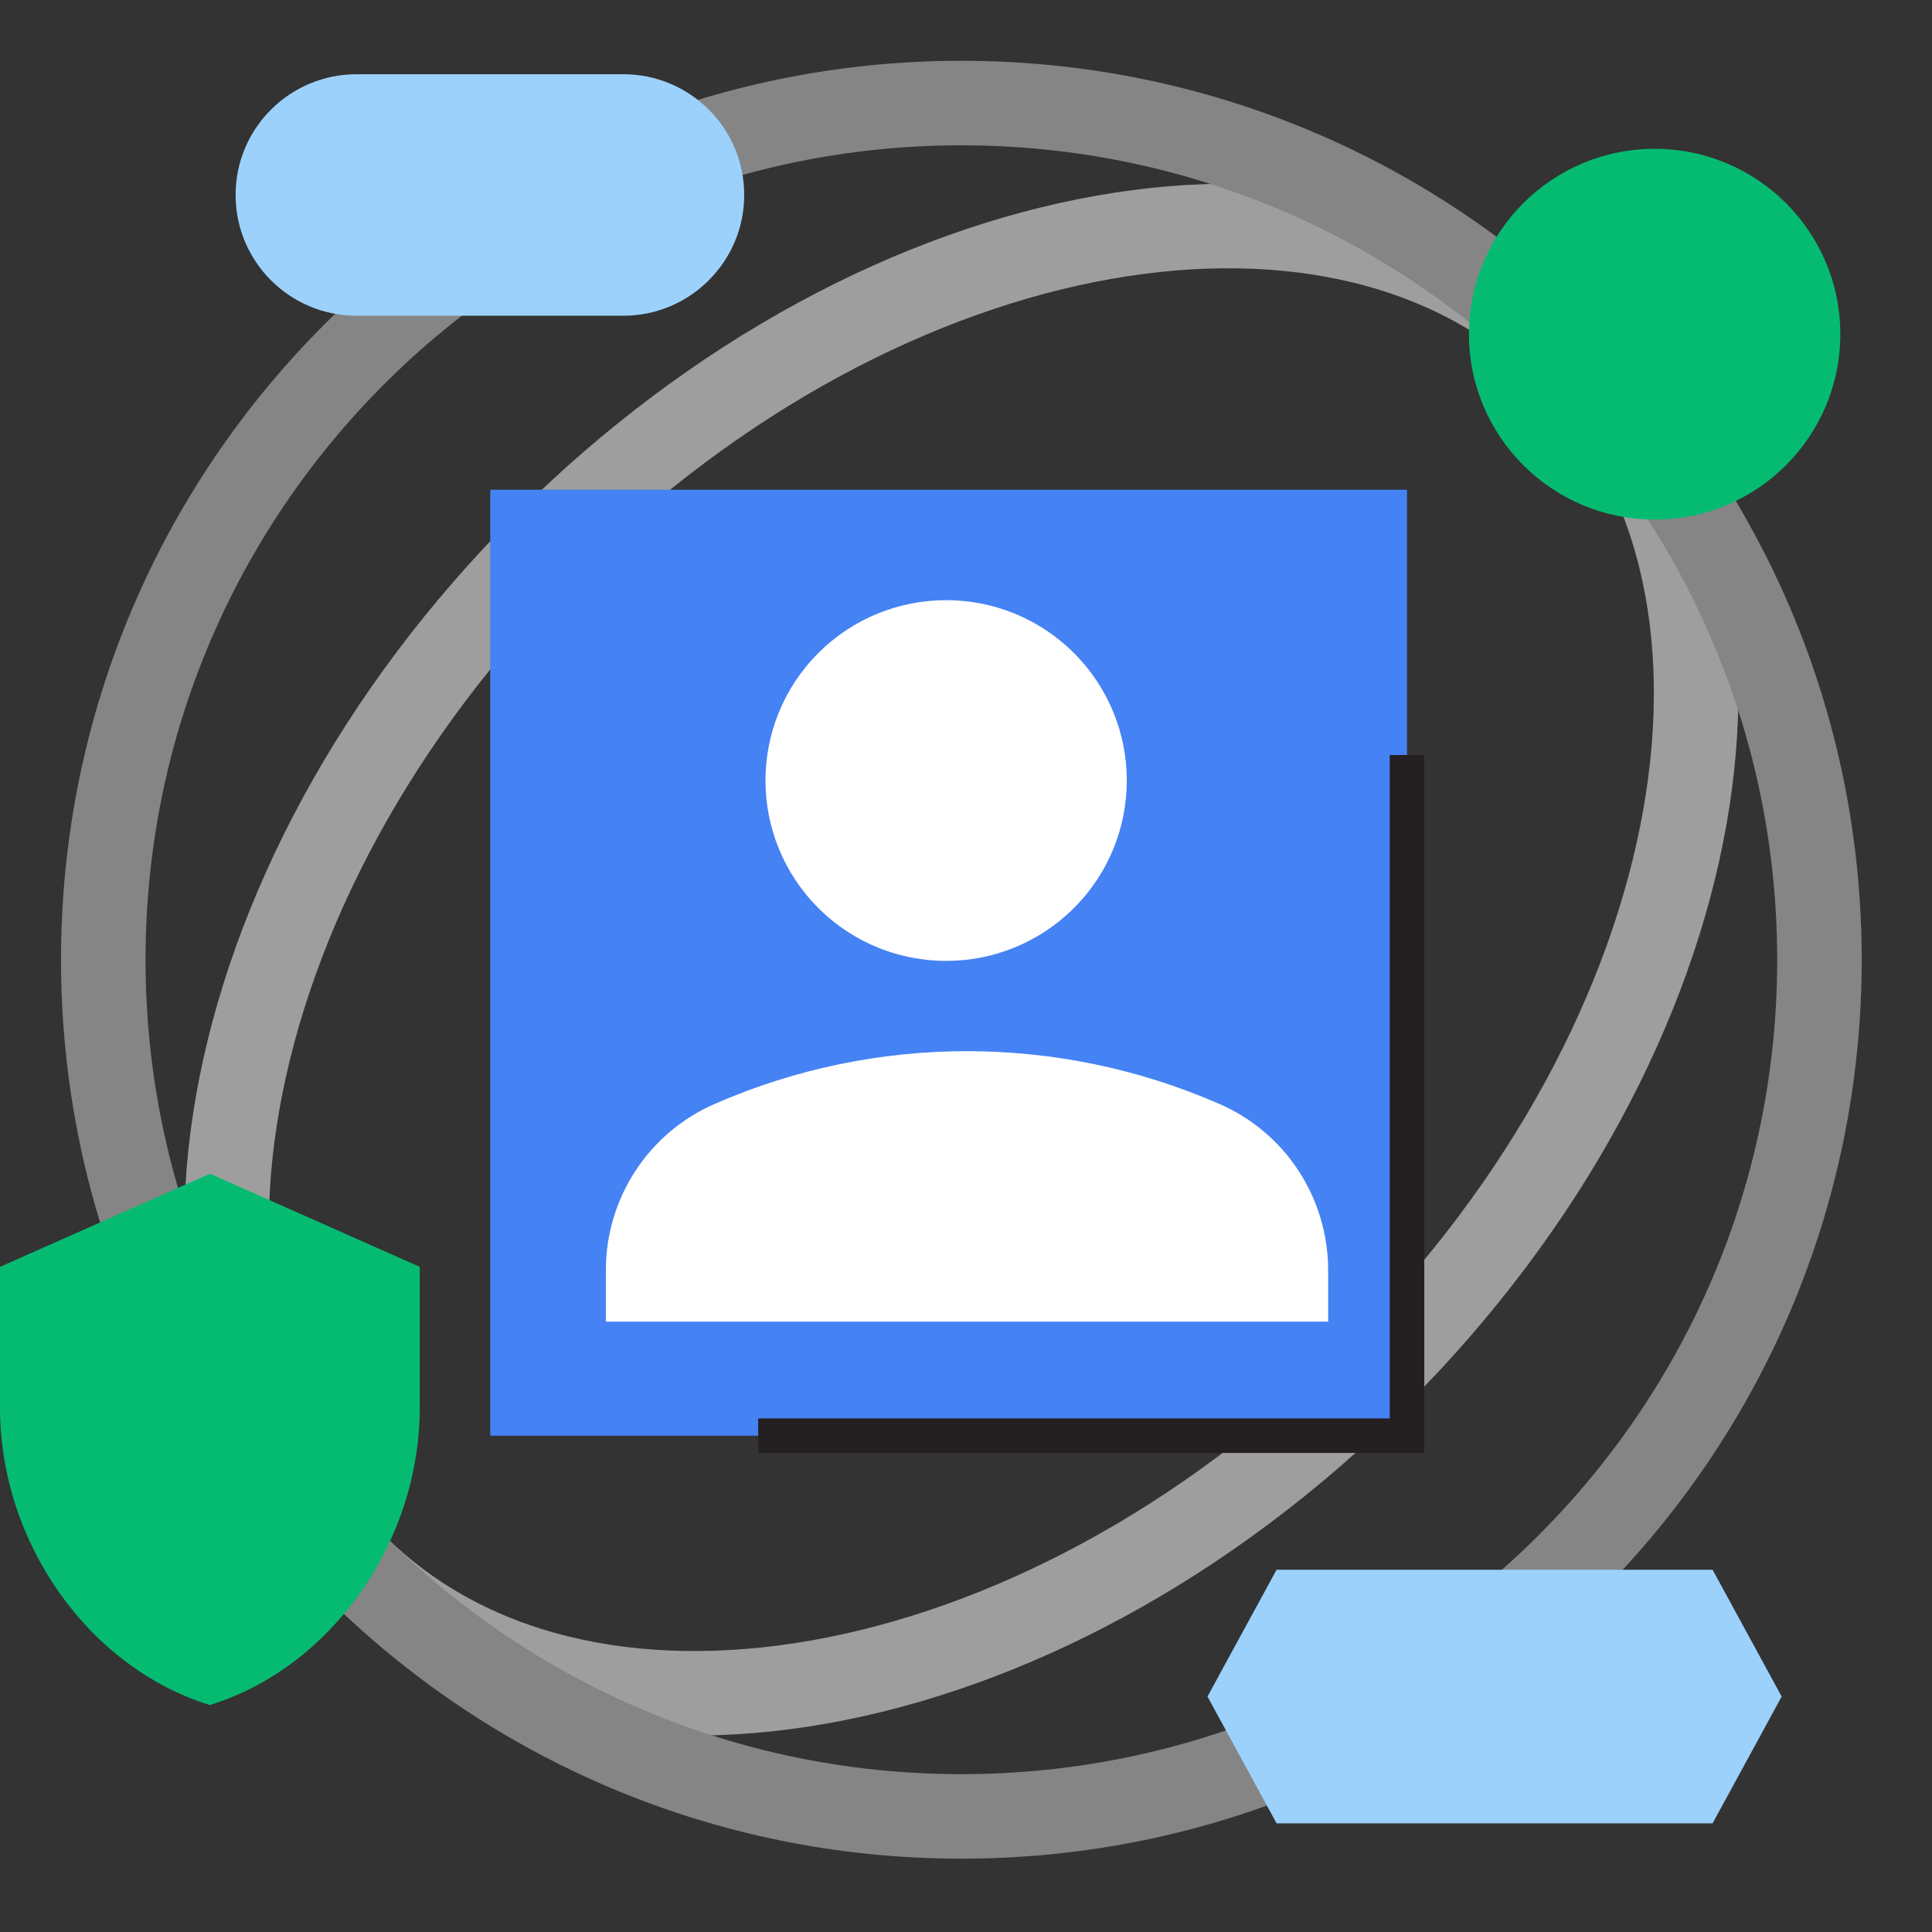 
<svg width="128" height="128" viewBox="0 0 128 128" fill="none" xmlns="http://www.w3.org/2000/svg">
<rect x="0" y="0" width="128" height="128" fill="#333333" stroke="none"/>
<g clip-path="url(#clip0_39_520)">
<path d="M103.888 23.445C111.213 30.759 113.807 41.817 111.625 54.15C109.444 66.473 102.512 79.794 91.222 91.068C79.931 102.341 66.588 109.262 54.247 111.439C41.894 113.618 30.819 111.028 23.494 103.714C16.168 96.401 13.575 85.343 15.757 73.009C17.938 60.687 24.869 47.365 36.16 36.092C47.451 24.819 60.793 17.898 73.135 15.721C85.487 13.542 96.563 16.131 103.888 23.445Z" stroke="#9E9E9E" stroke-width="5.6" stroke-miterlimit="10"/>
<path d="M120.543 63.585C120.543 94.927 95.095 120.342 63.693 120.342C32.292 120.342 6.843 94.927 6.843 63.585C6.843 32.243 32.292 6.827 63.693 6.827C95.095 6.827 120.543 32.243 120.543 63.585Z" stroke="#858585" stroke-width="5.6" stroke-miterlimit="10"/>
<path d="M41.294 20.918H23.622C19.189 20.918 15.609 17.329 15.609 12.918C15.609 8.492 19.204 4.918 23.622 4.918H41.294C45.727 4.918 49.307 8.507 49.307 12.918C49.307 17.314 45.727 20.918 41.294 20.918Z" fill="#9CD1FB"/>
<path d="M27.808 83.932V93.264C27.808 102.222 21.887 110.509 13.898 112.962C5.921 110.496 0 102.248 0 93.264V83.932L13.911 77.762L27.808 83.932Z" fill="#05BB72"/>
<path d="M109.625 34.422C116.418 34.422 121.925 28.923 121.925 22.141C121.925 15.358 116.418 9.859 109.625 9.859C102.831 9.859 97.324 15.358 97.324 22.141C97.324 28.923 102.831 34.422 109.625 34.422Z" fill="#05BB72"/>
<path d="M93.217 32.445H32.48V95.119H93.217V32.445Z" fill="#4582F4"/>
<path d="M71.147 60.162C75.821 55.496 75.821 47.929 71.147 43.262C66.473 38.596 58.895 38.596 54.221 43.262C49.547 47.929 49.547 55.496 54.221 60.162C58.895 64.829 66.473 64.829 71.147 60.162Z" fill="white"/>
<path d="M40.14 84.15C40.14 79.345 43.009 74.985 47.433 73.102C58.03 68.49 70.091 68.49 80.699 73.102C85.135 74.985 87.993 79.345 87.993 84.15V87.563H40.14V84.15Z" fill="white"/>
<path d="M50.234 95.118H93.217V50.023" stroke="#241F20" stroke-width="2.287" stroke-miterlimit="10"/>
<path d="M113.464 104H84.576L80 112.4L84.576 120.8H113.464L118.04 112.4L113.464 104Z" fill="#9CD1FB"/>
</g>
<defs>
<clipPath id="clip0_39_520">
<rect width="128" height="128" fill="white"/>
</clipPath>
</defs>
</svg>
